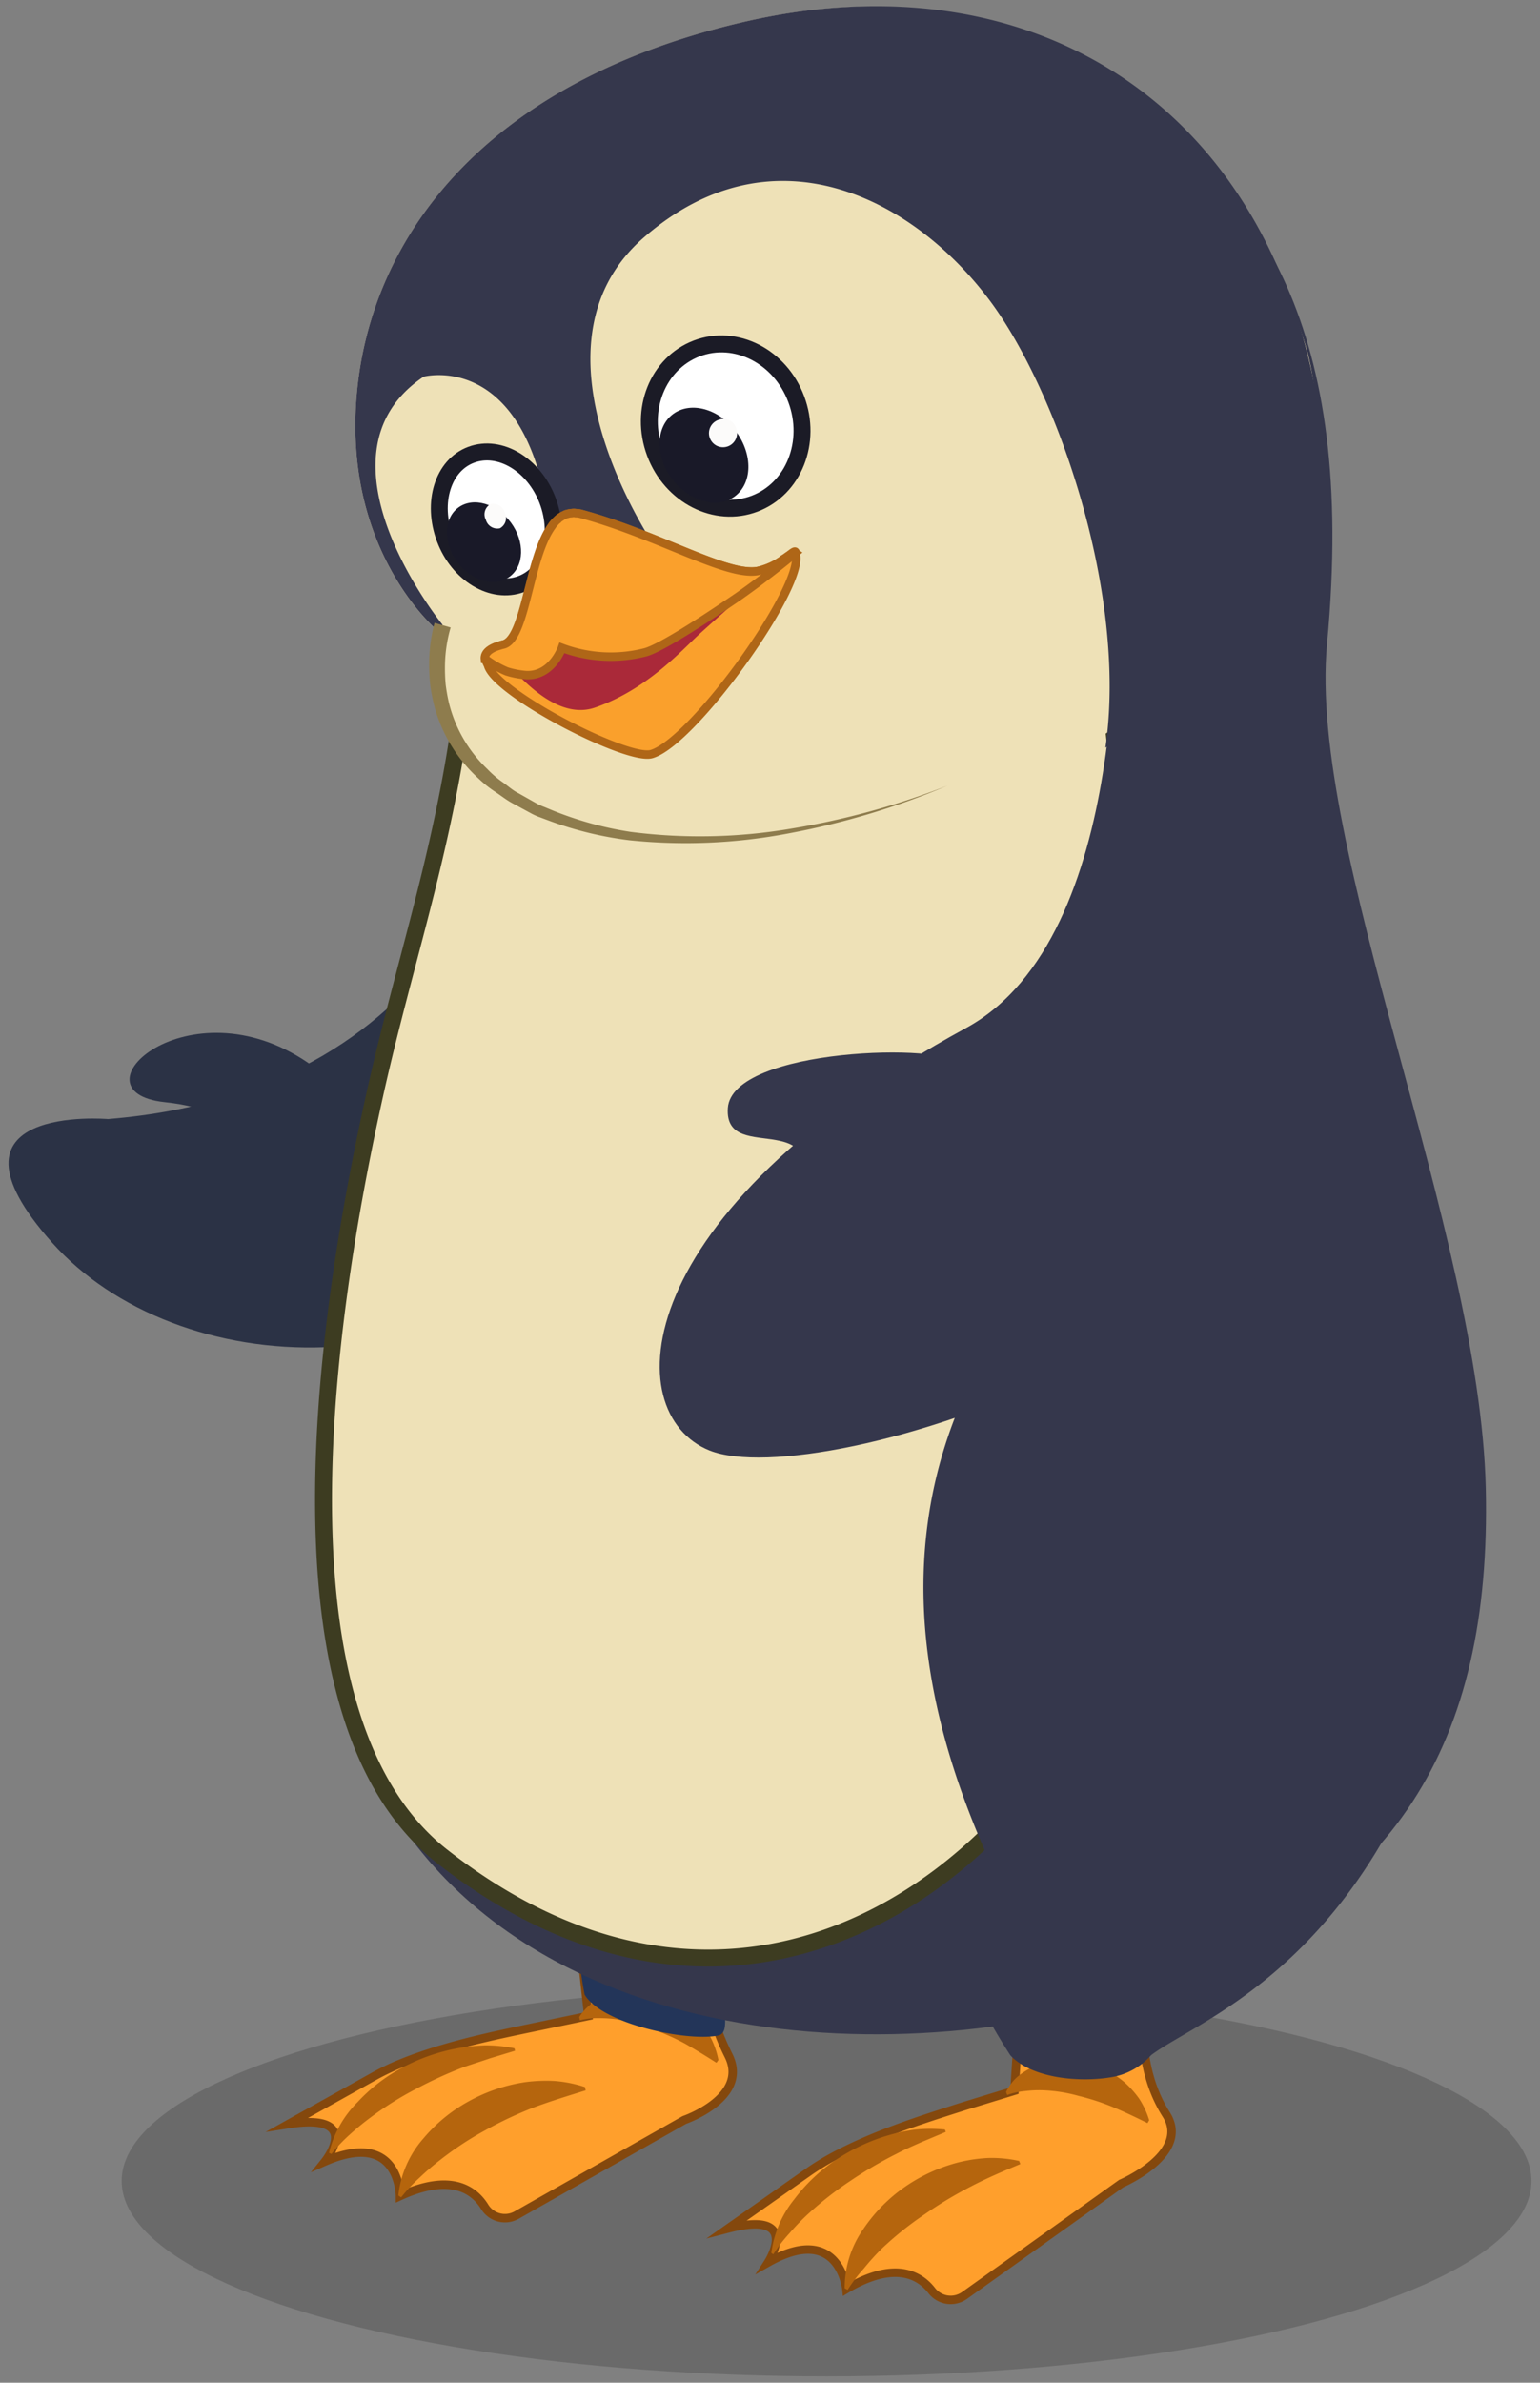<svg id="Layer_1" data-name="Layer 1" xmlns="http://www.w3.org/2000/svg" viewBox="0 0 182.01 281.5"><rect x="0" y="0" width="182.01" height="281.5" fill="#808080" stroke="none"/><defs><style>.cls-1{opacity:0.2;}.cls-2{fill:#161616;}.cls-3{fill:#ff9f2c;stroke:#84480d;}.cls-15,.cls-19,.cls-3,.cls-5,.cls-9{stroke-miterlimit:10;}.cls-4{fill:#b5650d;}.cls-5{fill:#35467a;stroke:#1d2c54;}.cls-6{fill:#233559;}.cls-7{fill:#2b3245;}.cls-8{fill:#35374c;}.cls-18,.cls-9{fill:#eee1b7;}.cls-9{stroke:#3d3c21;}.cls-19,.cls-9{stroke-width:2px;}.cls-10{fill:#efd9ca;}.cls-11,.cls-19{fill:#fff;}.cls-12{fill:#1b1b26;}.cls-13{fill:#191928;}.cls-14{fill:#f9f5f2;}.cls-15{fill:#faa02c;stroke:#af6617;}.cls-16{fill:#c7323e;}.cls-17{fill:#ad886f;}.cls-19{stroke:#1b1b26;}.cls-20{fill:#fcfbfa;}.cls-21{fill:#aa2939;}.cls-22{fill:#8e7c4d;}</style></defs><g class="cls-1"><ellipse class="cls-2" cx="97.69" cy="257.67" rx="83.31" ry="23.08"/></g><path class="cls-3" d="M135.72,233.77s-2.39,8.92,2.09,16c3,4.67-5.29,8.2-5.29,8.2L114,271.19a2.83,2.83,0,0,1-3.87-.56c-1.44-1.86-4.4-3.58-10.1-.2,0,0-.85-7.89-9.25-3.14,0,0,4.06-6.29-4.75-4l9.45-6.64c.81-.57,1.64-1.09,2.49-1.57,5-2.78,10.68-4.57,16.15-6.31L119.9,247l.62-9.72S130.23,224.87,135.72,233.77Z"/><path class="cls-4" d="M99.83,270.34a12.08,12.08,0,0,1,2.21-7,19,19,0,0,1,4.94-5,19.83,19.83,0,0,1,6.33-2.88,18.26,18.26,0,0,1,3.48-.51,14.88,14.88,0,0,1,3.66.35l.14.37c-2,.83-4,1.68-5.85,2.65a48.25,48.25,0,0,0-5.48,3.3,39.1,39.1,0,0,0-5,4A28.21,28.21,0,0,0,102.1,268a19.37,19.37,0,0,0-1.92,2.53Z"/><path class="cls-4" d="M91.16,266.17a12.67,12.67,0,0,1,2.73-6.36,20.24,20.24,0,0,1,4.94-4.66,22.45,22.45,0,0,1,6.09-2.86,20.61,20.61,0,0,1,3.3-.7,17.38,17.38,0,0,1,3.46,0l.1.28-2.93,1.23c-1,.45-1.94.85-2.88,1.35a48.1,48.1,0,0,0-5.46,3.2,40,40,0,0,0-5,3.91,26.32,26.32,0,0,0-2.2,2.28,18.36,18.36,0,0,0-1.92,2.49Z"/><path class="cls-4" d="M118.91,247.15a5.38,5.38,0,0,1,1.93-2.24,8.2,8.2,0,0,1,2.51-1.17,10.1,10.1,0,0,1,5.18,0,11,11,0,0,1,4.41,2.3,11.54,11.54,0,0,1,1.7,1.91,9.91,9.91,0,0,1,1.18,2.54l-.2.34c-1.31-.65-2.62-1.28-4-1.86a27.55,27.55,0,0,0-4.12-1.35,18,18,0,0,0-4.25-.67,13.94,13.94,0,0,0-2.14.1,7.89,7.89,0,0,0-2.07.46Z"/><path class="cls-3" d="M84.58,233.45s-2.19,1.91,1.53,9.41c2.46,4.95-5.23,7.6-5.23,7.6L61.05,261.7a2.81,2.81,0,0,1-3.78-1c-1.25-2-4-4-10-1.25,0,0,0-7.94-8.87-4.08,0,0,4.69-5.84-4.32-4.42l10.09-5.63a29.35,29.35,0,0,1,2.64-1.3c5.3-2.24,11.1-3.43,16.72-4.6l6-1.25-.89-8.05S80,224,84.58,233.45Z"/><path class="cls-4" d="M47.08,259.38A12.13,12.13,0,0,1,50,252.69a18.8,18.8,0,0,1,5.44-4.46A19.74,19.74,0,0,1,62,246a18.76,18.76,0,0,1,3.52-.15,15.1,15.1,0,0,1,3.61.72l.09.39c-2,.62-4.09,1.26-6.09,2a46.23,46.23,0,0,0-5.79,2.72A38.27,38.27,0,0,0,52,255.2a30.11,30.11,0,0,0-2.42,2.08,19.75,19.75,0,0,0-2.17,2.32Z"/><path class="cls-4" d="M38.89,254.34a12.62,12.62,0,0,1,3.38-6,20.05,20.05,0,0,1,5.4-4.13A22.39,22.39,0,0,1,54,242a22,22,0,0,1,3.35-.36,17,17,0,0,1,3.45.35l.07.29-3,.91c-1,.35-2,.65-3,1a49,49,0,0,0-5.76,2.63,38.51,38.51,0,0,0-5.35,3.37,31.47,31.47,0,0,0-2.43,2,18.66,18.66,0,0,0-2.16,2.29Z"/><path class="cls-4" d="M68.46,238.3a5.55,5.55,0,0,1,2.15-2,8.29,8.29,0,0,1,2.63-.9,10.14,10.14,0,0,1,5.15.54,10.88,10.88,0,0,1,4.15,2.74A12.22,12.22,0,0,1,84,240.73a10.2,10.2,0,0,1,.91,2.65l-.24.32c-1.23-.79-2.47-1.55-3.73-2.27a27.94,27.94,0,0,0-4-1.76,18.15,18.15,0,0,0-4.16-1.12,15.27,15.27,0,0,0-2.14-.12,7.7,7.7,0,0,0-2.1.25Z"/><path class="cls-5" d="M57.39,143.68s-33.8,39.8,8.48,75.56C65.87,219.24,93.3,183.06,57.39,143.68Z"/><path class="cls-6" d="M68.4,230.56c0-1.47,2.06-5.72,1.33-9.65-13.41-25.44-24.79-59.55,13-90.39,25-20.4,36.14-15.6,42.52,44.5-7.4,48.28-37.06,54.81-38.26,58.57l-.86,1.74c-1.16,1.3.43,4.84-1.28,5.16-3.9.73-13.8-1.46-15.76-4.85A46.75,46.75,0,0,1,68.4,230.56Z"/><path class="cls-7" d="M61.09,91.85c-.72,2-5.79,36.87-48.32,40.36,0,0-21.26-1.83-6.62,14.59s48.8,18.51,67.62-5.88S61.09,91.85,61.09,91.85Z"/><path class="cls-8" d="M58.4,53.28c0-2.72-14.44,4.76-1-22.07s59-35.52,77.29-19.49c13.31,11.64,25.77,26,22.15,64.36-2.27,24.16,18.06,69.4,18.76,99.72s-10.74,48.91-39.32,59.11-75.64,8.24-92.38-25.28S48.43,112,55.75,92,58.73,69.38,58.4,53.28Z"/><path class="cls-9" d="M52.26,219.32c41.05,32.12,80.73-6.26,84.47-43.91,3.07-30.89-3-65.06-5.85-97.16-.64-7-2.75-13-2.75-19.94,0,0,2.56-36-18.82-43.22C93.23,9.68,81.88,18.92,80.84,34.18c-.33,5-1.41,9.82.69,15.85,0,0-5.33,7.82-14.11-1.17a27.16,27.16,0,0,0,4.17-9.11,21.66,21.66,0,0,0-1.68-15.52c-5.82-11.28-19.51,2-14.7,18.06v0c.63,2.12.7,8.63.64,22.49-.11,27.14-7,43.91-11.62,64.82S30.21,202.07,52.26,219.32Z"/><path class="cls-10" d="M55.69,42.29c-1.36-5,1.36-23.07,9.82-19,6.19,3,6.15,11.2,5.63,16.38,1.09-4.35,1.56-9.32-1.39-15C63.94,13.53,50.88,26.19,55.69,42.29Z"/><ellipse class="cls-11" cx="93.63" cy="39.26" rx="9.79" ry="8.45" transform="matrix(0.04, -1, 1, 0.04, 51.05, 131.43)"/><path class="cls-12" d="M85.29,39a11.08,11.08,0,0,0,.5,3.49,9.56,9.56,0,0,0,1.7,3,7.17,7.17,0,0,0,5.83,2.6,6.83,6.83,0,0,0,5.07-3,9.3,9.3,0,0,0,1.36-2.66,9.79,9.79,0,0,0,.53-3,9.38,9.38,0,0,0-.32-3,8.8,8.8,0,0,0-1.16-2.75A6.8,6.8,0,0,0,94,30.42a7.2,7.2,0,0,0-6,2.18A9.3,9.3,0,0,0,86,35.51,11.34,11.34,0,0,0,85.29,39Zm-.2,0A10.84,10.84,0,0,1,87.6,32.3a7.81,7.81,0,0,1,12.59.42,11,11,0,0,1-.49,13.53,7.8,7.8,0,0,1-12.58-.48A10.8,10.8,0,0,1,85.09,39Z"/><ellipse class="cls-13" cx="95.41" cy="39.32" rx="6.99" ry="6.22" transform="translate(49.39 131.68) rotate(-85.91)"/><ellipse class="cls-14" cx="92.94" cy="34.71" rx="1.89" ry="1.68" transform="translate(51.68 124.94) rotate(-85.91)"/><ellipse class="cls-11" cx="65.35" cy="38.34" rx="8.22" ry="5.22" transform="translate(26.64 103.48) rotate(-89.68)"/><path class="cls-12" d="M60.24,38.07a13.57,13.57,0,0,0,.28,2.63,9,9,0,0,0,.95,2.42A6,6,0,0,0,63.13,45a3.14,3.14,0,0,0,2,.63c1.29-.12,2.21-1.27,2.76-2.62a9.52,9.52,0,0,0,.63-2.13,11.53,11.53,0,0,0,.24-2.28,12.47,12.47,0,0,0-.12-2.29,9.54,9.54,0,0,0-.52-2.2,4.13,4.13,0,0,0-2.56-3c-1.27-.35-2.9.59-3.83,2a8.66,8.66,0,0,0-1.09,2.37A12.58,12.58,0,0,0,60.24,38.07Zm-.2,0a11.58,11.58,0,0,1,1.29-5.19,6.45,6.45,0,0,1,1.74-2.08A3.81,3.81,0,0,1,65.65,30a4.2,4.2,0,0,1,2.48,1.14,7.3,7.3,0,0,1,1.57,2.21,12,12,0,0,1,1.07,5.28,11.7,11.7,0,0,1-1.35,5.21,6.41,6.41,0,0,1-1.77,2.07,3.84,3.84,0,0,1-2.6.8,4.17,4.17,0,0,1-2.45-1.16,7.29,7.29,0,0,1-1.55-2.22A11.86,11.86,0,0,1,60,38.07Z"/><ellipse class="cls-13" cx="66.43" cy="37.47" rx="3.95" ry="5.83"/><ellipse class="cls-14" cx="64.01" cy="34.8" rx="1.07" ry="1.58"/><path class="cls-15" d="M71.66,70.34c4.85.32,22.89-11.93,22.78-15.4l0,0a.15.15,0,0,0,0-.13c0-.12-.37,0-1,.18l-.42.12a7.75,7.75,0,0,1-3.29.27c-3.44-.63-8.8-7.45-15.93-12.51a2,2,0,0,0-.56-.3,1,1,0,0,0-.42-.16,1.4,1.4,0,0,0-.49-.08.83.83,0,0,0-.35,0,2.07,2.07,0,0,0-.41.07,1,1,0,0,0-.41.13l-.07,0a2.8,2.8,0,0,0-.4.19,3.39,3.39,0,0,0-.43.27c-3.7,2.46-7.18,10.84-9.74,10.45,0,0,0,0,0,0a1.77,1.77,0,0,0-.32,0c-.61,0-1.83,0-2.06.82a3.84,3.84,0,0,0,0,.65.55.55,0,0,1,0,.17C58.12,58.29,68.93,70.16,71.66,70.34Z"/><path class="cls-16" d="M67.76,63.41c6,.08,11.09-2.63,13.59-3.67C83.65,58.8,93.49,55,93.49,55S77.37,59.53,75,59.58c-4.24.09-8.39-3.59-8.39-3.59s-2.44,2.35-4.12,1.75a4.16,4.16,0,0,1-1.5-.61C61.8,58.82,63.81,63.36,67.76,63.41Z"/><path class="cls-15" d="M60,56.35a9.61,9.61,0,0,0,1.83,1.11c2.64,1.12,4.8-1.47,4.8-1.47A15.16,15.16,0,0,0,75,59.58c1.92.22,9-1.54,11.85-2.26,3.92-1,7.58-2.38,7.58-2.38l0,0c-.07-.09-.4-.05-.93,0l-.42.12a7.75,7.75,0,0,1-3.29.27c-3.44-.63-8.8-7.45-15.93-12.51a2,2,0,0,0-.56-.3,1,1,0,0,0-.42-.16,1.4,1.4,0,0,0-.49-.08.83.83,0,0,0-.35,0,2.07,2.07,0,0,0-.41.07,1,1,0,0,0-.41.13l-.07,0a2.8,2.8,0,0,0-.4.19,3.39,3.39,0,0,0-.43.27c-3.7,2.46-7.18,10.84-9.74,10.45,0,0,0,0,0,0a1.77,1.77,0,0,0-.32,0c-.61,0-1.83,0-2.06.82A10.31,10.31,0,0,0,60,56.35Z"/><path class="cls-8" d="M131.55,67.94c.23,1.86,2.33,42.75-17.34,53.49C74,143.37,73,167,83.87,171.37c12.91,5.11,74-13.71,78.22-49.26"/><path class="cls-17" d="M92.47,53.63a5.88,5.88,0,0,1,2.39.21,1.32,1.32,0,0,1,.75.67,1.87,1.87,0,0,1,.13,1,9.45,9.45,0,0,1-.67,2.29c-.32.75-.68,1.5-1,2.28a12,12,0,0,0,1.47-2.06,7,7,0,0,0,.87-2.45,2.47,2.47,0,0,0-.24-1.39A1.75,1.75,0,0,0,95,53.36a3.49,3.49,0,0,0-1.32-.07A5.09,5.09,0,0,0,92.47,53.63Z"/><path class="cls-17" d="M60.67,53a4.29,4.29,0,0,0-1.19-.34,2.7,2.7,0,0,0-1.28.12,1.65,1.65,0,0,0-.6.38,1.86,1.86,0,0,0-.4.6,2.92,2.92,0,0,0-.13,1.33,7.3,7.3,0,0,0,.8,2.37,12.51,12.51,0,0,0,1.34,2c-.28-.76-.59-1.5-.87-2.24a10.29,10.29,0,0,1-.61-2.23,1.58,1.58,0,0,1,.67-1.77A3.06,3.06,0,0,1,59.48,53,7.92,7.92,0,0,1,60.67,53Z"/><path class="cls-8" d="M175,181.93c-7.4,48.29-32.39,55.92-38.95,60.87h0a8,8,0,0,1-4.55,2.58c-3.89.69-9.56.17-12.09-2.56,0,0-3.52-5.4-3.49-6.58,0-1.47,5.41-5,4.67-8.94-13.4-25.44-22.11-59.21,15.64-90.05"/><path class="cls-8" d="M113.25,125.74c-1-2.57-26.76-2-27.23,5.18S99.1,129.72,94,143.2,121.43,145.92,113.25,125.74Z"/><path class="cls-7" d="M36.42,125.57c1.81,1.23-3.22,13.78-8.87,12s3.27-6.13-8.1-7.36S22.25,115.88,36.42,125.57Z"/><path class="cls-18" d="M130.88,86.54C118.64,94.8,105,98.63,89.65,99.45c-36.07,1.94-37.34-12-38.08-25a.25.25,0,0,0,0-.08s-11.05-9.25-9.41-27.77,15.09-37,46-44.06S144,9.85,154,39.87C159.8,57.18,147.53,75.28,130.88,86.54Z"/><path class="cls-8" d="M130.65,88.33C133.3,70,124.85,46.07,117,35.54c-9.26-12.4-25.84-20.61-40.92-7.47s1.64,37,1.64,37L65.16,63.76C62.92,41.06,50.07,44.5,50.07,44.5c-14,9.41,2.24,29.32,2.24,29.32l-.74.62a.25.25,0,0,0,0-.08s-11.05-9.25-9.41-27.77,15.09-37,46-44.06S145.26,9.46,154,39.87C161.35,65.26,147.31,77.08,130.65,88.33Z"/><path class="cls-19" d="M94.11,47.17c-1.89-5.07-7.16-7.76-11.77-6s-6.81,7.26-4.92,12.33,7.17,7.76,11.78,6S96,52.23,94.11,47.17Z"/><path class="cls-13" d="M87,51c-2-2.69-5.33-3.63-7.43-2.1s-2.16,5-.16,7.65,5.33,3.64,7.42,2.1S89,53.72,87,51Z"/><path class="cls-20" d="M87,50.58a1.55,1.55,0,0,0-2-1,1.66,1.66,0,1,0,2,1Z"/><path class="cls-19" d="M64.71,59.11c-1.61-4.22-5.62-6.63-9-5.39S51,59.4,52.58,63.62s5.62,6.64,9,5.39S66.31,63.33,64.71,59.11Z"/><path class="cls-13" d="M60.39,61.75c-1.67-2.26-4.44-3.07-6.2-1.8s-1.84,4.14-.18,6.41,4.44,3.07,6.2,1.79S62.05,64,60.39,61.75Z"/><path class="cls-20" d="M59.66,60.55a1.42,1.42,0,0,0-1.67-1,1.38,1.38,0,0,0-.57,1.86,1.41,1.41,0,0,0,1.67,1A1.4,1.4,0,0,0,59.66,60.55Z"/><path class="cls-15" d="M77,89.09c5-1.45,18.45-20.32,17-23.76l0,0a.25.25,0,0,0,0-.14c-.08-.11-.38.12-.88.53-.11.08-.24.18-.39.27a8,8,0,0,1-3.19,1.48c-3.7.62-11.7-4.27-20.78-6.74a2.38,2.38,0,0,0-.68-.1,1.16,1.16,0,0,0-.49,0,1.65,1.65,0,0,0-.51.09.82.82,0,0,0-.36.14,1.41,1.41,0,0,0-.38.21,1.44,1.44,0,0,0-.37.28.09.09,0,0,0-.06.06,2,2,0,0,0-.33.33,2.36,2.36,0,0,0-.33.42c-2.78,3.83-3.07,13.51-5.8,14,0,0,0,0,0,0a2.75,2.75,0,0,0-.34.1c-.63.17-1.84.64-1.76,1.57a5.8,5.8,0,0,0,.27.65.51.51,0,0,1,.07.17C58.75,82,74.15,89.91,77,89.09Z"/><path class="cls-21" d="M70.39,83.57c6.07-2.12,10.14-6.7,12.26-8.65C84.6,73.14,93,65.7,93,65.7S78.57,76.16,76.21,77.08c-4.22,1.63-9.79-.54-9.79-.54s-1.56,3.24-3.48,3.25a4.45,4.45,0,0,1-1.73-.05C62.65,81.13,66.41,85,70.39,83.57Z"/><path class="cls-15" d="M59.89,79.32a10.35,10.35,0,0,0,2.27.44c3.08.16,4.26-3.22,4.26-3.22a16.46,16.46,0,0,0,9.79.54c2-.48,8.51-4.86,11.05-6.6C90.81,68,94,65.33,94,65.33l0,0c-.11-.07-.43.1-.92.39-.11.08-.24.18-.39.27a8,8,0,0,1-3.19,1.48c-3.7.62-11.7-4.27-20.78-6.74a2.38,2.38,0,0,0-.68-.1,1.16,1.16,0,0,0-.49,0,1.65,1.65,0,0,0-.51.09.82.82,0,0,0-.36.14,1.41,1.41,0,0,0-.38.21,1.44,1.44,0,0,0-.37.28.09.09,0,0,0-.06.06,2,2,0,0,0-.33.33,2.36,2.36,0,0,0-.33.42c-2.78,3.83-3.07,13.51-5.8,14,0,0,0,0,0,0a2.75,2.75,0,0,0-.34.1c-.63.17-1.84.64-1.76,1.57A11.62,11.62,0,0,0,59.89,79.32Z"/><path class="cls-22" d="M53.26,74.13a17,17,0,0,0-.67,4.44,21.71,21.71,0,0,0,.08,2.28,21,21,0,0,0,.4,2.24,16.1,16.1,0,0,0,4.54,7.78,11.93,11.93,0,0,0,1.75,1.51c.64.44,1.23,1,1.91,1.33l2,1.13a7,7,0,0,0,1.07.5l1.09.45a40.93,40.93,0,0,0,9.11,2.49,64.15,64.15,0,0,0,19-.39,90.55,90.55,0,0,0,18.46-5.08,90.46,90.46,0,0,1-18.38,5.57,64.91,64.91,0,0,1-19.23.89A42.08,42.08,0,0,1,65,97l-1.15-.43a7,7,0,0,1-1.12-.5L60.57,94.9c-.73-.39-1.38-.92-2.07-1.37A13.58,13.58,0,0,1,56.58,92a17.84,17.84,0,0,1-5.21-8.43,23.49,23.49,0,0,1-.5-2.47,21.13,21.13,0,0,1-.15-2.51,18.76,18.76,0,0,1,.64-5Z"/></svg>